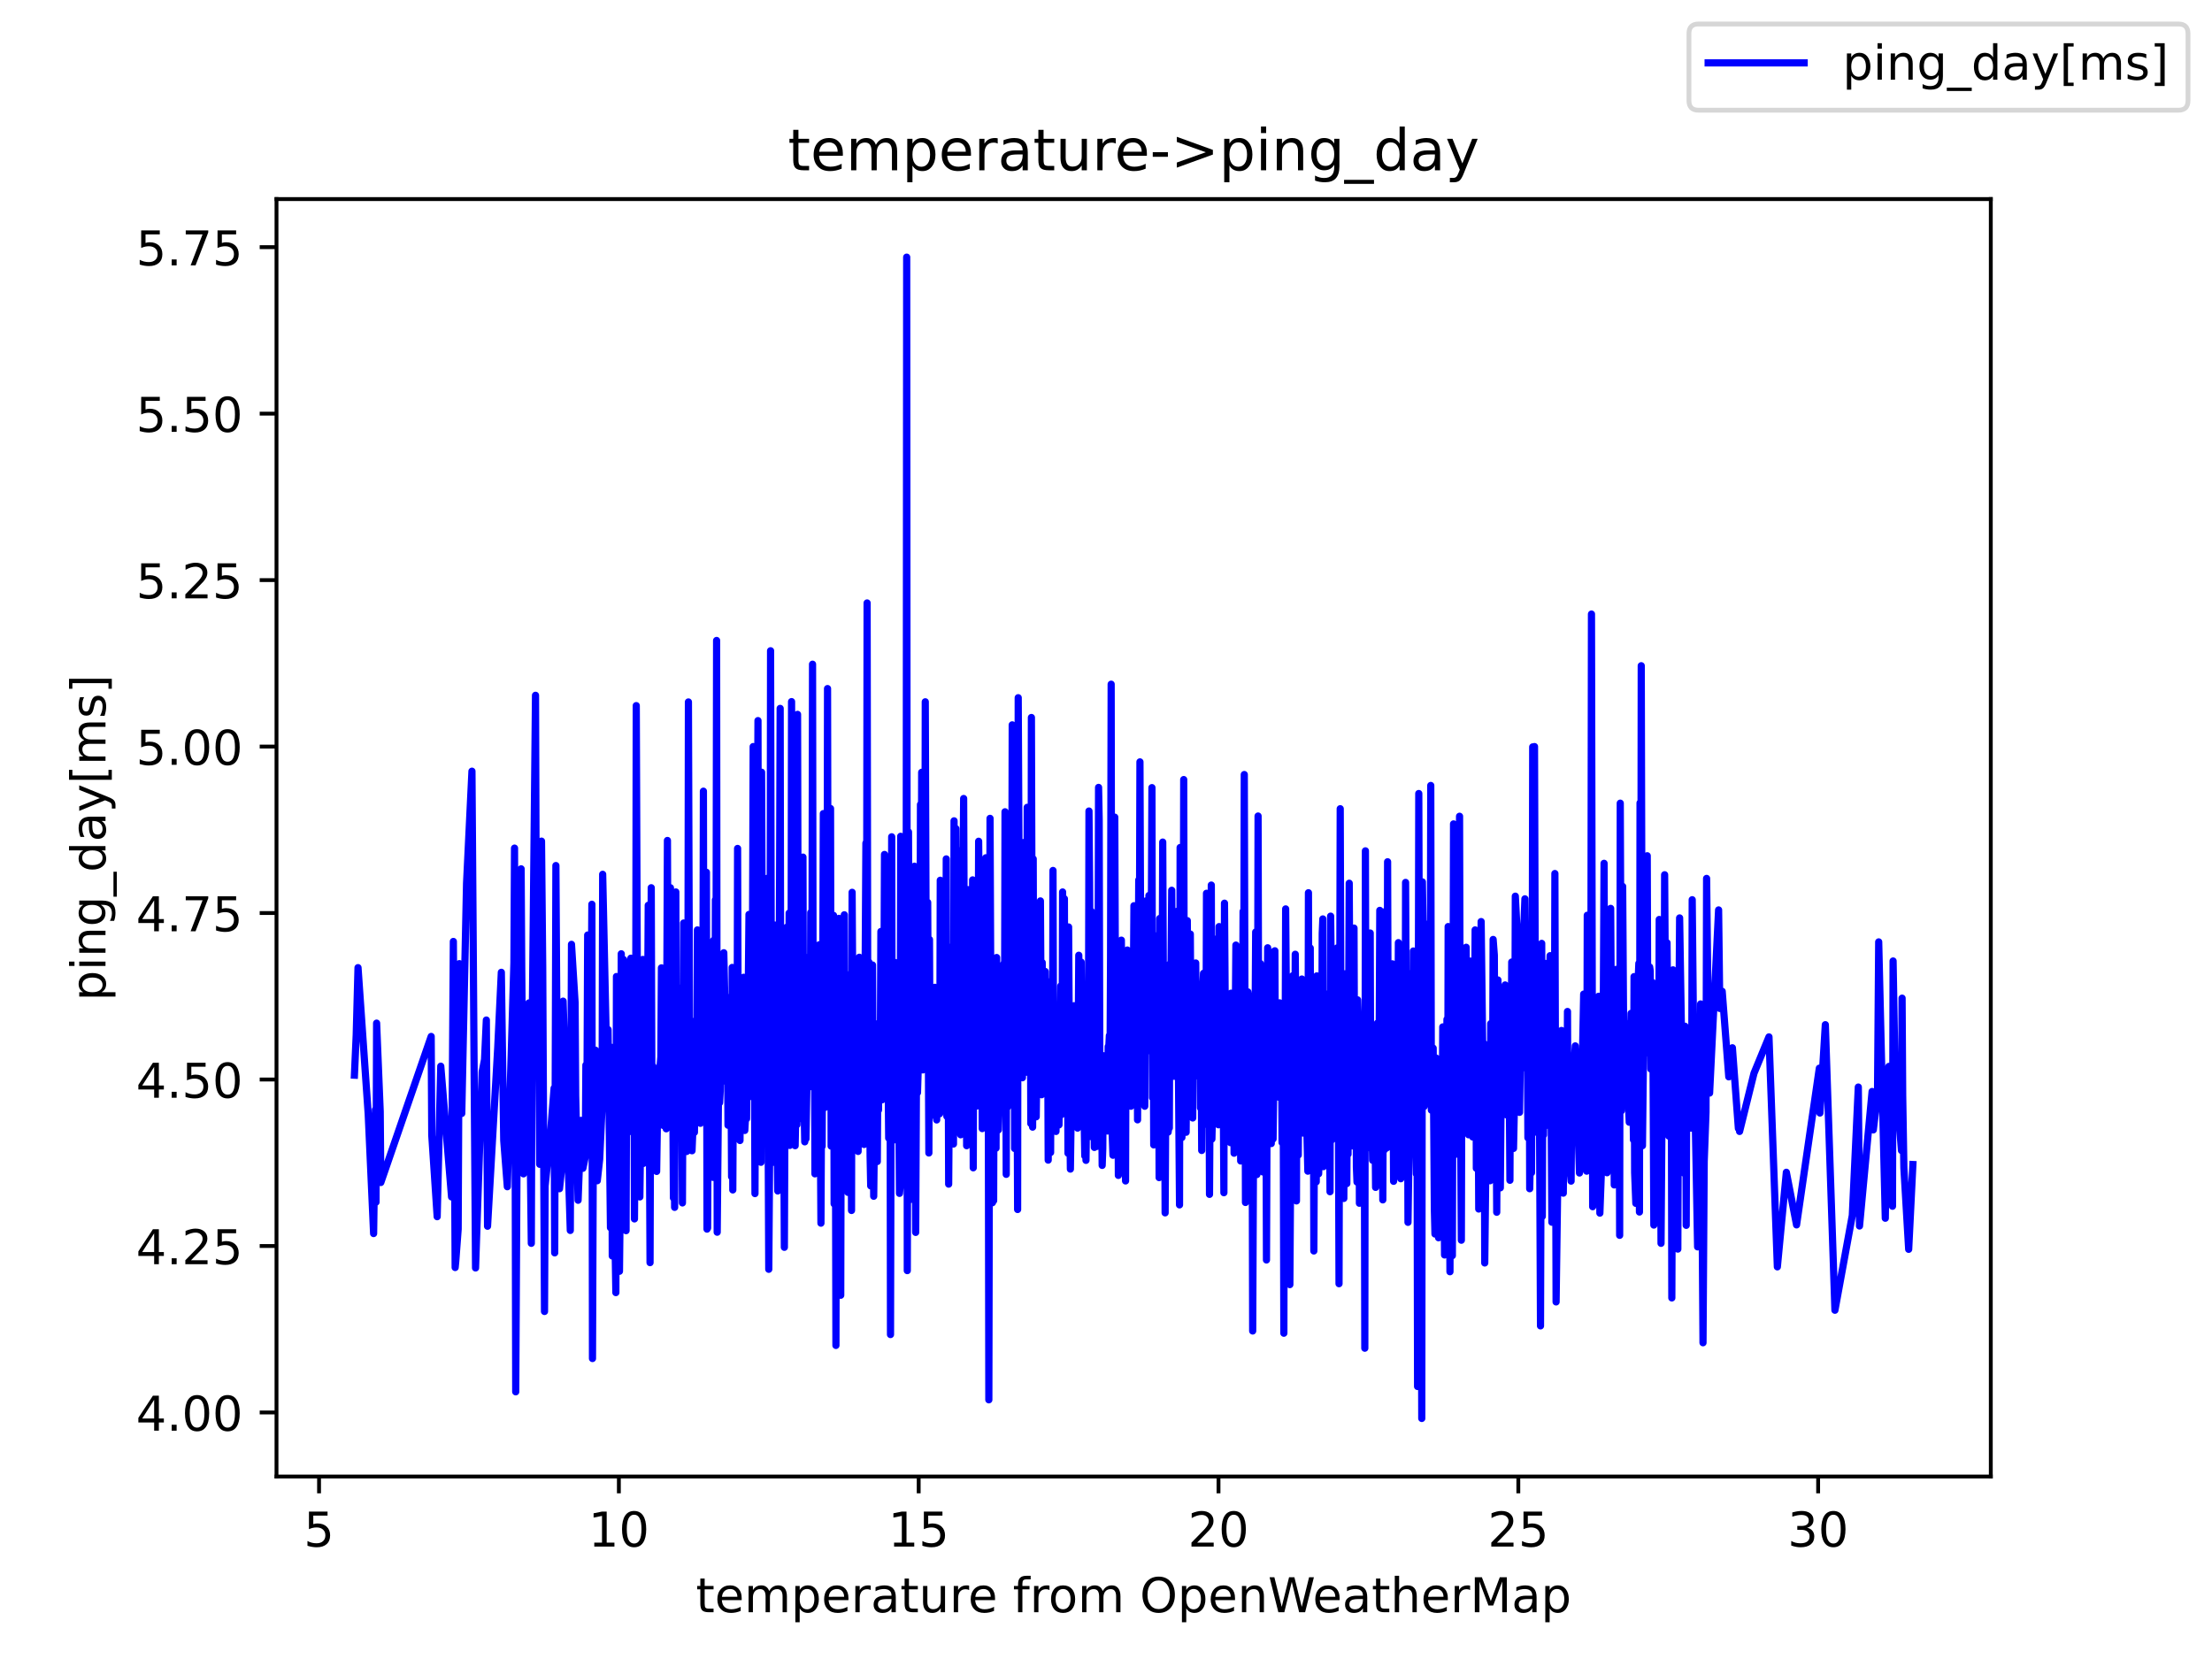 <?xml version="1.0" encoding="utf-8" standalone="no"?>
<!DOCTYPE svg PUBLIC "-//W3C//DTD SVG 1.1//EN"
  "http://www.w3.org/Graphics/SVG/1.1/DTD/svg11.dtd">
<!-- Created with matplotlib (https://matplotlib.org/) -->
<svg height="345.6pt" version="1.1" viewBox="0 0 460.8 345.6" width="460.8pt" xmlns="http://www.w3.org/2000/svg" xmlns:xlink="http://www.w3.org/1999/xlink">
 <defs>
  <style type="text/css">*{stroke-linecap:butt;stroke-linejoin:round;}</style>
 </defs>
 <g id="figure_1">
  <g id="patch_1">
   <path d="M 0 345.6 
L 460.8 345.6 
L 460.8 0 
L 0 0 
z
" style="fill:#ffffff;"/>
  </g>
  <g id="axes_1">
   <g id="patch_2">
    <path d="M 57.6 307.584 
L 414.72 307.584 
L 414.72 41.472 
L 57.6 41.472 
z
" style="fill:#ffffff;"/>
   </g>
   <g id="matplotlib.axis_1">
    <g id="xtick_1">
     <g id="line2d_1">
      <defs>
       <path d="M 0 0 
L 0 3.5 
" id="mc1842bb391" style="stroke:#000000;stroke-width:0.8;"/>
      </defs>
      <g>
       <use style="stroke:#000000;stroke-width:0.8;" x="66.463" xlink:href="#mc1842bb391" y="307.584"/>
      </g>
     </g>
     <g id="text_1">
      <!-- 5 -->
      <g transform="translate(63.281 322.182)scale(0.1 -0.1)">
       <defs>
        <path d="M 10.797 72.906 
L 49.516 72.906 
L 49.516 64.594 
L 19.828 64.594 
L 19.828 46.734 
Q 21.969 47.469 24.109 47.828 
Q 26.266 48.188 28.422 48.188 
Q 40.625 48.188 47.75 41.5 
Q 54.891 34.812 54.891 23.391 
Q 54.891 11.625 47.562 5.094 
Q 40.234 -1.422 26.906 -1.422 
Q 22.312 -1.422 17.547 -0.641 
Q 12.797 0.141 7.719 1.703 
L 7.719 11.625 
Q 12.109 9.234 16.797 8.062 
Q 21.484 6.891 26.703 6.891 
Q 35.156 6.891 40.078 11.328 
Q 45.016 15.766 45.016 23.391 
Q 45.016 31 40.078 35.438 
Q 35.156 39.891 26.703 39.891 
Q 22.75 39.891 18.812 39.016 
Q 14.891 38.141 10.797 36.281 
z
" id="DejaVuSans-53"/>
       </defs>
       <use xlink:href="#DejaVuSans-53"/>
      </g>
     </g>
    </g>
    <g id="xtick_2">
     <g id="line2d_2">
      <g>
       <use style="stroke:#000000;stroke-width:0.8;" x="128.92" xlink:href="#mc1842bb391" y="307.584"/>
      </g>
     </g>
     <g id="text_2">
      <!-- 10 -->
      <g transform="translate(122.558 322.182)scale(0.1 -0.1)">
       <defs>
        <path d="M 12.406 8.297 
L 28.516 8.297 
L 28.516 63.922 
L 10.984 60.406 
L 10.984 69.391 
L 28.422 72.906 
L 38.281 72.906 
L 38.281 8.297 
L 54.391 8.297 
L 54.391 0 
L 12.406 0 
z
" id="DejaVuSans-49"/>
        <path d="M 31.781 66.406 
Q 24.172 66.406 20.328 58.906 
Q 16.5 51.422 16.5 36.375 
Q 16.5 21.391 20.328 13.891 
Q 24.172 6.391 31.781 6.391 
Q 39.453 6.391 43.281 13.891 
Q 47.125 21.391 47.125 36.375 
Q 47.125 51.422 43.281 58.906 
Q 39.453 66.406 31.781 66.406 
z
M 31.781 74.219 
Q 44.047 74.219 50.516 64.516 
Q 56.984 54.828 56.984 36.375 
Q 56.984 17.969 50.516 8.266 
Q 44.047 -1.422 31.781 -1.422 
Q 19.531 -1.422 13.062 8.266 
Q 6.594 17.969 6.594 36.375 
Q 6.594 54.828 13.062 64.516 
Q 19.531 74.219 31.781 74.219 
z
" id="DejaVuSans-48"/>
       </defs>
       <use xlink:href="#DejaVuSans-49"/>
       <use x="63.623" xlink:href="#DejaVuSans-48"/>
      </g>
     </g>
    </g>
    <g id="xtick_3">
     <g id="line2d_3">
      <g>
       <use style="stroke:#000000;stroke-width:0.8;" x="191.378" xlink:href="#mc1842bb391" y="307.584"/>
      </g>
     </g>
     <g id="text_3">
      <!-- 15 -->
      <g transform="translate(185.015 322.182)scale(0.1 -0.1)">
       <use xlink:href="#DejaVuSans-49"/>
       <use x="63.623" xlink:href="#DejaVuSans-53"/>
      </g>
     </g>
    </g>
    <g id="xtick_4">
     <g id="line2d_4">
      <g>
       <use style="stroke:#000000;stroke-width:0.8;" x="253.835" xlink:href="#mc1842bb391" y="307.584"/>
      </g>
     </g>
     <g id="text_4">
      <!-- 20 -->
      <g transform="translate(247.473 322.182)scale(0.1 -0.1)">
       <defs>
        <path d="M 19.188 8.297 
L 53.609 8.297 
L 53.609 0 
L 7.328 0 
L 7.328 8.297 
Q 12.938 14.109 22.625 23.891 
Q 32.328 33.688 34.812 36.531 
Q 39.547 41.844 41.422 45.531 
Q 43.312 49.219 43.312 52.781 
Q 43.312 58.594 39.234 62.25 
Q 35.156 65.922 28.609 65.922 
Q 23.969 65.922 18.812 64.312 
Q 13.672 62.703 7.812 59.422 
L 7.812 69.391 
Q 13.766 71.781 18.938 73 
Q 24.125 74.219 28.422 74.219 
Q 39.75 74.219 46.484 68.547 
Q 53.219 62.891 53.219 53.422 
Q 53.219 48.922 51.531 44.891 
Q 49.859 40.875 45.406 35.406 
Q 44.188 33.984 37.641 27.219 
Q 31.109 20.453 19.188 8.297 
z
" id="DejaVuSans-50"/>
       </defs>
       <use xlink:href="#DejaVuSans-50"/>
       <use x="63.623" xlink:href="#DejaVuSans-48"/>
      </g>
     </g>
    </g>
    <g id="xtick_5">
     <g id="line2d_5">
      <g>
       <use style="stroke:#000000;stroke-width:0.8;" x="316.293" xlink:href="#mc1842bb391" y="307.584"/>
      </g>
     </g>
     <g id="text_5">
      <!-- 25 -->
      <g transform="translate(309.931 322.182)scale(0.1 -0.1)">
       <use xlink:href="#DejaVuSans-50"/>
       <use x="63.623" xlink:href="#DejaVuSans-53"/>
      </g>
     </g>
    </g>
    <g id="xtick_6">
     <g id="line2d_6">
      <g>
       <use style="stroke:#000000;stroke-width:0.8;" x="378.751" xlink:href="#mc1842bb391" y="307.584"/>
      </g>
     </g>
     <g id="text_6">
      <!-- 30 -->
      <g transform="translate(372.388 322.182)scale(0.1 -0.1)">
       <defs>
        <path d="M 40.578 39.312 
Q 47.656 37.797 51.625 33 
Q 55.609 28.219 55.609 21.188 
Q 55.609 10.406 48.188 4.484 
Q 40.766 -1.422 27.094 -1.422 
Q 22.516 -1.422 17.656 -0.516 
Q 12.797 0.391 7.625 2.203 
L 7.625 11.719 
Q 11.719 9.328 16.594 8.109 
Q 21.484 6.891 26.812 6.891 
Q 36.078 6.891 40.938 10.547 
Q 45.797 14.203 45.797 21.188 
Q 45.797 27.641 41.281 31.266 
Q 36.766 34.906 28.719 34.906 
L 20.219 34.906 
L 20.219 43.016 
L 29.109 43.016 
Q 36.375 43.016 40.234 45.922 
Q 44.094 48.828 44.094 54.297 
Q 44.094 59.906 40.109 62.906 
Q 36.141 65.922 28.719 65.922 
Q 24.656 65.922 20.016 65.031 
Q 15.375 64.156 9.812 62.312 
L 9.812 71.094 
Q 15.438 72.656 20.344 73.438 
Q 25.25 74.219 29.594 74.219 
Q 40.828 74.219 47.359 69.109 
Q 53.906 64.016 53.906 55.328 
Q 53.906 49.266 50.438 45.094 
Q 46.969 40.922 40.578 39.312 
z
" id="DejaVuSans-51"/>
       </defs>
       <use xlink:href="#DejaVuSans-51"/>
       <use x="63.623" xlink:href="#DejaVuSans-48"/>
      </g>
     </g>
    </g>
    <g id="text_7">
     <!-- temperature from OpenWeatherMap -->
     <g transform="translate(144.964 335.861)scale(0.1 -0.1)">
      <defs>
       <path d="M 18.312 70.219 
L 18.312 54.688 
L 36.812 54.688 
L 36.812 47.703 
L 18.312 47.703 
L 18.312 18.016 
Q 18.312 11.328 20.141 9.422 
Q 21.969 7.516 27.594 7.516 
L 36.812 7.516 
L 36.812 0 
L 27.594 0 
Q 17.188 0 13.234 3.875 
Q 9.281 7.766 9.281 18.016 
L 9.281 47.703 
L 2.688 47.703 
L 2.688 54.688 
L 9.281 54.688 
L 9.281 70.219 
z
" id="DejaVuSans-116"/>
       <path d="M 56.203 29.594 
L 56.203 25.203 
L 14.891 25.203 
Q 15.484 15.922 20.484 11.062 
Q 25.484 6.203 34.422 6.203 
Q 39.594 6.203 44.453 7.469 
Q 49.312 8.734 54.109 11.281 
L 54.109 2.781 
Q 49.266 0.734 44.188 -0.344 
Q 39.109 -1.422 33.891 -1.422 
Q 20.797 -1.422 13.156 6.188 
Q 5.516 13.812 5.516 26.812 
Q 5.516 40.234 12.766 48.109 
Q 20.016 56 32.328 56 
Q 43.359 56 49.781 48.891 
Q 56.203 41.797 56.203 29.594 
z
M 47.219 32.234 
Q 47.125 39.594 43.094 43.984 
Q 39.062 48.391 32.422 48.391 
Q 24.906 48.391 20.391 44.141 
Q 15.875 39.891 15.188 32.172 
z
" id="DejaVuSans-101"/>
       <path d="M 52 44.188 
Q 55.375 50.25 60.062 53.125 
Q 64.75 56 71.094 56 
Q 79.641 56 84.281 50.016 
Q 88.922 44.047 88.922 33.016 
L 88.922 0 
L 79.891 0 
L 79.891 32.719 
Q 79.891 40.578 77.094 44.375 
Q 74.312 48.188 68.609 48.188 
Q 61.625 48.188 57.562 43.547 
Q 53.516 38.922 53.516 30.906 
L 53.516 0 
L 44.484 0 
L 44.484 32.719 
Q 44.484 40.625 41.703 44.406 
Q 38.922 48.188 33.109 48.188 
Q 26.219 48.188 22.156 43.531 
Q 18.109 38.875 18.109 30.906 
L 18.109 0 
L 9.078 0 
L 9.078 54.688 
L 18.109 54.688 
L 18.109 46.188 
Q 21.188 51.219 25.484 53.609 
Q 29.781 56 35.688 56 
Q 41.656 56 45.828 52.969 
Q 50 49.953 52 44.188 
z
" id="DejaVuSans-109"/>
       <path d="M 18.109 8.203 
L 18.109 -20.797 
L 9.078 -20.797 
L 9.078 54.688 
L 18.109 54.688 
L 18.109 46.391 
Q 20.953 51.266 25.266 53.625 
Q 29.594 56 35.594 56 
Q 45.562 56 51.781 48.094 
Q 58.016 40.188 58.016 27.297 
Q 58.016 14.406 51.781 6.484 
Q 45.562 -1.422 35.594 -1.422 
Q 29.594 -1.422 25.266 0.953 
Q 20.953 3.328 18.109 8.203 
z
M 48.688 27.297 
Q 48.688 37.203 44.609 42.844 
Q 40.531 48.484 33.406 48.484 
Q 26.266 48.484 22.188 42.844 
Q 18.109 37.203 18.109 27.297 
Q 18.109 17.391 22.188 11.75 
Q 26.266 6.109 33.406 6.109 
Q 40.531 6.109 44.609 11.75 
Q 48.688 17.391 48.688 27.297 
z
" id="DejaVuSans-112"/>
       <path d="M 41.109 46.297 
Q 39.594 47.172 37.812 47.578 
Q 36.031 48 33.891 48 
Q 26.266 48 22.188 43.047 
Q 18.109 38.094 18.109 28.812 
L 18.109 0 
L 9.078 0 
L 9.078 54.688 
L 18.109 54.688 
L 18.109 46.188 
Q 20.953 51.172 25.484 53.578 
Q 30.031 56 36.531 56 
Q 37.453 56 38.578 55.875 
Q 39.703 55.766 41.062 55.516 
z
" id="DejaVuSans-114"/>
       <path d="M 34.281 27.484 
Q 23.391 27.484 19.188 25 
Q 14.984 22.516 14.984 16.5 
Q 14.984 11.719 18.141 8.906 
Q 21.297 6.109 26.703 6.109 
Q 34.188 6.109 38.703 11.406 
Q 43.219 16.703 43.219 25.484 
L 43.219 27.484 
z
M 52.203 31.203 
L 52.203 0 
L 43.219 0 
L 43.219 8.297 
Q 40.141 3.328 35.547 0.953 
Q 30.953 -1.422 24.312 -1.422 
Q 15.922 -1.422 10.953 3.297 
Q 6 8.016 6 15.922 
Q 6 25.141 12.172 29.828 
Q 18.359 34.516 30.609 34.516 
L 43.219 34.516 
L 43.219 35.406 
Q 43.219 41.609 39.141 45 
Q 35.062 48.391 27.688 48.391 
Q 23 48.391 18.547 47.266 
Q 14.109 46.141 10.016 43.891 
L 10.016 52.203 
Q 14.938 54.109 19.578 55.047 
Q 24.219 56 28.609 56 
Q 40.484 56 46.344 49.844 
Q 52.203 43.703 52.203 31.203 
z
" id="DejaVuSans-97"/>
       <path d="M 8.5 21.578 
L 8.5 54.688 
L 17.484 54.688 
L 17.484 21.922 
Q 17.484 14.156 20.5 10.266 
Q 23.531 6.391 29.594 6.391 
Q 36.859 6.391 41.078 11.031 
Q 45.312 15.672 45.312 23.688 
L 45.312 54.688 
L 54.297 54.688 
L 54.297 0 
L 45.312 0 
L 45.312 8.406 
Q 42.047 3.422 37.719 1 
Q 33.406 -1.422 27.688 -1.422 
Q 18.266 -1.422 13.375 4.438 
Q 8.5 10.297 8.5 21.578 
z
M 31.109 56 
z
" id="DejaVuSans-117"/>
       <path id="DejaVuSans-32"/>
       <path d="M 37.109 75.984 
L 37.109 68.5 
L 28.516 68.5 
Q 23.688 68.5 21.797 66.547 
Q 19.922 64.594 19.922 59.516 
L 19.922 54.688 
L 34.719 54.688 
L 34.719 47.703 
L 19.922 47.703 
L 19.922 0 
L 10.891 0 
L 10.891 47.703 
L 2.297 47.703 
L 2.297 54.688 
L 10.891 54.688 
L 10.891 58.5 
Q 10.891 67.625 15.141 71.797 
Q 19.391 75.984 28.609 75.984 
z
" id="DejaVuSans-102"/>
       <path d="M 30.609 48.391 
Q 23.391 48.391 19.188 42.75 
Q 14.984 37.109 14.984 27.297 
Q 14.984 17.484 19.156 11.844 
Q 23.344 6.203 30.609 6.203 
Q 37.797 6.203 41.984 11.859 
Q 46.188 17.531 46.188 27.297 
Q 46.188 37.016 41.984 42.703 
Q 37.797 48.391 30.609 48.391 
z
M 30.609 56 
Q 42.328 56 49.016 48.375 
Q 55.719 40.766 55.719 27.297 
Q 55.719 13.875 49.016 6.219 
Q 42.328 -1.422 30.609 -1.422 
Q 18.844 -1.422 12.172 6.219 
Q 5.516 13.875 5.516 27.297 
Q 5.516 40.766 12.172 48.375 
Q 18.844 56 30.609 56 
z
" id="DejaVuSans-111"/>
       <path d="M 39.406 66.219 
Q 28.656 66.219 22.328 58.203 
Q 16.016 50.203 16.016 36.375 
Q 16.016 22.609 22.328 14.594 
Q 28.656 6.594 39.406 6.594 
Q 50.141 6.594 56.422 14.594 
Q 62.703 22.609 62.703 36.375 
Q 62.703 50.203 56.422 58.203 
Q 50.141 66.219 39.406 66.219 
z
M 39.406 74.219 
Q 54.734 74.219 63.906 63.938 
Q 73.094 53.656 73.094 36.375 
Q 73.094 19.141 63.906 8.859 
Q 54.734 -1.422 39.406 -1.422 
Q 24.031 -1.422 14.812 8.828 
Q 5.609 19.094 5.609 36.375 
Q 5.609 53.656 14.812 63.938 
Q 24.031 74.219 39.406 74.219 
z
" id="DejaVuSans-79"/>
       <path d="M 54.891 33.016 
L 54.891 0 
L 45.906 0 
L 45.906 32.719 
Q 45.906 40.484 42.875 44.328 
Q 39.844 48.188 33.797 48.188 
Q 26.516 48.188 22.312 43.547 
Q 18.109 38.922 18.109 30.906 
L 18.109 0 
L 9.078 0 
L 9.078 54.688 
L 18.109 54.688 
L 18.109 46.188 
Q 21.344 51.125 25.703 53.562 
Q 30.078 56 35.797 56 
Q 45.219 56 50.047 50.172 
Q 54.891 44.344 54.891 33.016 
z
" id="DejaVuSans-110"/>
       <path d="M 3.328 72.906 
L 13.281 72.906 
L 28.609 11.281 
L 43.891 72.906 
L 54.984 72.906 
L 70.312 11.281 
L 85.594 72.906 
L 95.609 72.906 
L 77.297 0 
L 64.891 0 
L 49.516 63.281 
L 33.984 0 
L 21.578 0 
z
" id="DejaVuSans-87"/>
       <path d="M 54.891 33.016 
L 54.891 0 
L 45.906 0 
L 45.906 32.719 
Q 45.906 40.484 42.875 44.328 
Q 39.844 48.188 33.797 48.188 
Q 26.516 48.188 22.312 43.547 
Q 18.109 38.922 18.109 30.906 
L 18.109 0 
L 9.078 0 
L 9.078 75.984 
L 18.109 75.984 
L 18.109 46.188 
Q 21.344 51.125 25.703 53.562 
Q 30.078 56 35.797 56 
Q 45.219 56 50.047 50.172 
Q 54.891 44.344 54.891 33.016 
z
" id="DejaVuSans-104"/>
       <path d="M 9.812 72.906 
L 24.516 72.906 
L 43.109 23.297 
L 61.812 72.906 
L 76.516 72.906 
L 76.516 0 
L 66.891 0 
L 66.891 64.016 
L 48.094 14.016 
L 38.188 14.016 
L 19.391 64.016 
L 19.391 0 
L 9.812 0 
z
" id="DejaVuSans-77"/>
      </defs>
      <use xlink:href="#DejaVuSans-116"/>
      <use x="39.209" xlink:href="#DejaVuSans-101"/>
      <use x="100.732" xlink:href="#DejaVuSans-109"/>
      <use x="198.145" xlink:href="#DejaVuSans-112"/>
      <use x="261.621" xlink:href="#DejaVuSans-101"/>
      <use x="323.145" xlink:href="#DejaVuSans-114"/>
      <use x="364.258" xlink:href="#DejaVuSans-97"/>
      <use x="425.537" xlink:href="#DejaVuSans-116"/>
      <use x="464.746" xlink:href="#DejaVuSans-117"/>
      <use x="528.125" xlink:href="#DejaVuSans-114"/>
      <use x="566.988" xlink:href="#DejaVuSans-101"/>
      <use x="628.512" xlink:href="#DejaVuSans-32"/>
      <use x="660.299" xlink:href="#DejaVuSans-102"/>
      <use x="695.504" xlink:href="#DejaVuSans-114"/>
      <use x="734.367" xlink:href="#DejaVuSans-111"/>
      <use x="795.549" xlink:href="#DejaVuSans-109"/>
      <use x="892.961" xlink:href="#DejaVuSans-32"/>
      <use x="924.748" xlink:href="#DejaVuSans-79"/>
      <use x="1003.459" xlink:href="#DejaVuSans-112"/>
      <use x="1066.936" xlink:href="#DejaVuSans-101"/>
      <use x="1128.459" xlink:href="#DejaVuSans-110"/>
      <use x="1191.838" xlink:href="#DejaVuSans-87"/>
      <use x="1284.84" xlink:href="#DejaVuSans-101"/>
      <use x="1346.363" xlink:href="#DejaVuSans-97"/>
      <use x="1407.643" xlink:href="#DejaVuSans-116"/>
      <use x="1446.852" xlink:href="#DejaVuSans-104"/>
      <use x="1510.23" xlink:href="#DejaVuSans-101"/>
      <use x="1571.754" xlink:href="#DejaVuSans-114"/>
      <use x="1612.867" xlink:href="#DejaVuSans-77"/>
      <use x="1699.146" xlink:href="#DejaVuSans-97"/>
      <use x="1760.426" xlink:href="#DejaVuSans-112"/>
     </g>
    </g>
   </g>
   <g id="matplotlib.axis_2">
    <g id="ytick_1">
     <g id="line2d_7">
      <defs>
       <path d="M 0 0 
L -3.5 0 
" id="mb0ec15b415" style="stroke:#000000;stroke-width:0.8;"/>
      </defs>
      <g>
       <use style="stroke:#000000;stroke-width:0.8;" x="57.6" xlink:href="#mb0ec15b415" y="294.24"/>
      </g>
     </g>
     <g id="text_8">
      <!-- 4.00 -->
      <g transform="translate(28.334 298.039)scale(0.1 -0.1)">
       <defs>
        <path d="M 37.797 64.312 
L 12.891 25.391 
L 37.797 25.391 
z
M 35.203 72.906 
L 47.609 72.906 
L 47.609 25.391 
L 58.016 25.391 
L 58.016 17.188 
L 47.609 17.188 
L 47.609 0 
L 37.797 0 
L 37.797 17.188 
L 4.891 17.188 
L 4.891 26.703 
z
" id="DejaVuSans-52"/>
        <path d="M 10.688 12.406 
L 21 12.406 
L 21 0 
L 10.688 0 
z
" id="DejaVuSans-46"/>
       </defs>
       <use xlink:href="#DejaVuSans-52"/>
       <use x="63.623" xlink:href="#DejaVuSans-46"/>
       <use x="95.41" xlink:href="#DejaVuSans-48"/>
       <use x="159.033" xlink:href="#DejaVuSans-48"/>
      </g>
     </g>
    </g>
    <g id="ytick_2">
     <g id="line2d_8">
      <g>
       <use style="stroke:#000000;stroke-width:0.8;" x="57.6" xlink:href="#mb0ec15b415" y="259.561"/>
      </g>
     </g>
     <g id="text_9">
      <!-- 4.25 -->
      <g transform="translate(28.334 263.36)scale(0.1 -0.1)">
       <use xlink:href="#DejaVuSans-52"/>
       <use x="63.623" xlink:href="#DejaVuSans-46"/>
       <use x="95.41" xlink:href="#DejaVuSans-50"/>
       <use x="159.033" xlink:href="#DejaVuSans-53"/>
      </g>
     </g>
    </g>
    <g id="ytick_3">
     <g id="line2d_9">
      <g>
       <use style="stroke:#000000;stroke-width:0.8;" x="57.6" xlink:href="#mb0ec15b415" y="224.882"/>
      </g>
     </g>
     <g id="text_10">
      <!-- 4.50 -->
      <g transform="translate(28.334 228.681)scale(0.1 -0.1)">
       <use xlink:href="#DejaVuSans-52"/>
       <use x="63.623" xlink:href="#DejaVuSans-46"/>
       <use x="95.41" xlink:href="#DejaVuSans-53"/>
       <use x="159.033" xlink:href="#DejaVuSans-48"/>
      </g>
     </g>
    </g>
    <g id="ytick_4">
     <g id="line2d_10">
      <g>
       <use style="stroke:#000000;stroke-width:0.8;" x="57.6" xlink:href="#mb0ec15b415" y="190.203"/>
      </g>
     </g>
     <g id="text_11">
      <!-- 4.75 -->
      <g transform="translate(28.334 194.002)scale(0.1 -0.1)">
       <defs>
        <path d="M 8.203 72.906 
L 55.078 72.906 
L 55.078 68.703 
L 28.609 0 
L 18.312 0 
L 43.219 64.594 
L 8.203 64.594 
z
" id="DejaVuSans-55"/>
       </defs>
       <use xlink:href="#DejaVuSans-52"/>
       <use x="63.623" xlink:href="#DejaVuSans-46"/>
       <use x="95.41" xlink:href="#DejaVuSans-55"/>
       <use x="159.033" xlink:href="#DejaVuSans-53"/>
      </g>
     </g>
    </g>
    <g id="ytick_5">
     <g id="line2d_11">
      <g>
       <use style="stroke:#000000;stroke-width:0.8;" x="57.6" xlink:href="#mb0ec15b415" y="155.524"/>
      </g>
     </g>
     <g id="text_12">
      <!-- 5.00 -->
      <g transform="translate(28.334 159.323)scale(0.1 -0.1)">
       <use xlink:href="#DejaVuSans-53"/>
       <use x="63.623" xlink:href="#DejaVuSans-46"/>
       <use x="95.41" xlink:href="#DejaVuSans-48"/>
       <use x="159.033" xlink:href="#DejaVuSans-48"/>
      </g>
     </g>
    </g>
    <g id="ytick_6">
     <g id="line2d_12">
      <g>
       <use style="stroke:#000000;stroke-width:0.8;" x="57.6" xlink:href="#mb0ec15b415" y="120.845"/>
      </g>
     </g>
     <g id="text_13">
      <!-- 5.25 -->
      <g transform="translate(28.334 124.644)scale(0.1 -0.1)">
       <use xlink:href="#DejaVuSans-53"/>
       <use x="63.623" xlink:href="#DejaVuSans-46"/>
       <use x="95.41" xlink:href="#DejaVuSans-50"/>
       <use x="159.033" xlink:href="#DejaVuSans-53"/>
      </g>
     </g>
    </g>
    <g id="ytick_7">
     <g id="line2d_13">
      <g>
       <use style="stroke:#000000;stroke-width:0.8;" x="57.6" xlink:href="#mb0ec15b415" y="86.166"/>
      </g>
     </g>
     <g id="text_14">
      <!-- 5.50 -->
      <g transform="translate(28.334 89.965)scale(0.1 -0.1)">
       <use xlink:href="#DejaVuSans-53"/>
       <use x="63.623" xlink:href="#DejaVuSans-46"/>
       <use x="95.41" xlink:href="#DejaVuSans-53"/>
       <use x="159.033" xlink:href="#DejaVuSans-48"/>
      </g>
     </g>
    </g>
    <g id="ytick_8">
     <g id="line2d_14">
      <g>
       <use style="stroke:#000000;stroke-width:0.8;" x="57.6" xlink:href="#mb0ec15b415" y="51.487"/>
      </g>
     </g>
     <g id="text_15">
      <!-- 5.75 -->
      <g transform="translate(28.334 55.286)scale(0.1 -0.1)">
       <use xlink:href="#DejaVuSans-53"/>
       <use x="63.623" xlink:href="#DejaVuSans-46"/>
       <use x="95.41" xlink:href="#DejaVuSans-55"/>
       <use x="159.033" xlink:href="#DejaVuSans-53"/>
      </g>
     </g>
    </g>
    <g id="text_16">
     <!-- ping_day[ms] -->
     <g transform="translate(21.977 208.508)rotate(-90)scale(0.1 -0.1)">
      <defs>
       <path d="M 9.422 54.688 
L 18.406 54.688 
L 18.406 0 
L 9.422 0 
z
M 9.422 75.984 
L 18.406 75.984 
L 18.406 64.594 
L 9.422 64.594 
z
" id="DejaVuSans-105"/>
       <path d="M 45.406 27.984 
Q 45.406 37.75 41.375 43.109 
Q 37.359 48.484 30.078 48.484 
Q 22.859 48.484 18.828 43.109 
Q 14.797 37.75 14.797 27.984 
Q 14.797 18.266 18.828 12.891 
Q 22.859 7.516 30.078 7.516 
Q 37.359 7.516 41.375 12.891 
Q 45.406 18.266 45.406 27.984 
z
M 54.391 6.781 
Q 54.391 -7.172 48.188 -13.984 
Q 42 -20.797 29.203 -20.797 
Q 24.469 -20.797 20.266 -20.094 
Q 16.062 -19.391 12.109 -17.922 
L 12.109 -9.188 
Q 16.062 -11.328 19.922 -12.344 
Q 23.781 -13.375 27.781 -13.375 
Q 36.625 -13.375 41.016 -8.766 
Q 45.406 -4.156 45.406 5.172 
L 45.406 9.625 
Q 42.625 4.781 38.281 2.391 
Q 33.938 0 27.875 0 
Q 17.828 0 11.672 7.656 
Q 5.516 15.328 5.516 27.984 
Q 5.516 40.672 11.672 48.328 
Q 17.828 56 27.875 56 
Q 33.938 56 38.281 53.609 
Q 42.625 51.219 45.406 46.391 
L 45.406 54.688 
L 54.391 54.688 
z
" id="DejaVuSans-103"/>
       <path d="M 50.984 -16.609 
L 50.984 -23.578 
L -0.984 -23.578 
L -0.984 -16.609 
z
" id="DejaVuSans-95"/>
       <path d="M 45.406 46.391 
L 45.406 75.984 
L 54.391 75.984 
L 54.391 0 
L 45.406 0 
L 45.406 8.203 
Q 42.578 3.328 38.25 0.953 
Q 33.938 -1.422 27.875 -1.422 
Q 17.969 -1.422 11.734 6.484 
Q 5.516 14.406 5.516 27.297 
Q 5.516 40.188 11.734 48.094 
Q 17.969 56 27.875 56 
Q 33.938 56 38.25 53.625 
Q 42.578 51.266 45.406 46.391 
z
M 14.797 27.297 
Q 14.797 17.391 18.875 11.75 
Q 22.953 6.109 30.078 6.109 
Q 37.203 6.109 41.297 11.75 
Q 45.406 17.391 45.406 27.297 
Q 45.406 37.203 41.297 42.844 
Q 37.203 48.484 30.078 48.484 
Q 22.953 48.484 18.875 42.844 
Q 14.797 37.203 14.797 27.297 
z
" id="DejaVuSans-100"/>
       <path d="M 32.172 -5.078 
Q 28.375 -14.844 24.75 -17.812 
Q 21.141 -20.797 15.094 -20.797 
L 7.906 -20.797 
L 7.906 -13.281 
L 13.188 -13.281 
Q 16.891 -13.281 18.938 -11.516 
Q 21 -9.766 23.484 -3.219 
L 25.094 0.875 
L 2.984 54.688 
L 12.5 54.688 
L 29.594 11.922 
L 46.688 54.688 
L 56.203 54.688 
z
" id="DejaVuSans-121"/>
       <path d="M 8.594 75.984 
L 29.297 75.984 
L 29.297 69 
L 17.578 69 
L 17.578 -6.203 
L 29.297 -6.203 
L 29.297 -13.188 
L 8.594 -13.188 
z
" id="DejaVuSans-91"/>
       <path d="M 44.281 53.078 
L 44.281 44.578 
Q 40.484 46.531 36.375 47.5 
Q 32.281 48.484 27.875 48.484 
Q 21.188 48.484 17.844 46.438 
Q 14.5 44.391 14.5 40.281 
Q 14.5 37.156 16.891 35.375 
Q 19.281 33.594 26.516 31.984 
L 29.594 31.297 
Q 39.156 29.25 43.188 25.516 
Q 47.219 21.781 47.219 15.094 
Q 47.219 7.469 41.188 3.016 
Q 35.156 -1.422 24.609 -1.422 
Q 20.219 -1.422 15.453 -0.562 
Q 10.688 0.297 5.422 2 
L 5.422 11.281 
Q 10.406 8.688 15.234 7.391 
Q 20.062 6.109 24.812 6.109 
Q 31.156 6.109 34.562 8.281 
Q 37.984 10.453 37.984 14.406 
Q 37.984 18.062 35.516 20.016 
Q 33.062 21.969 24.703 23.781 
L 21.578 24.516 
Q 13.234 26.266 9.516 29.906 
Q 5.812 33.547 5.812 39.891 
Q 5.812 47.609 11.281 51.797 
Q 16.75 56 26.812 56 
Q 31.781 56 36.172 55.266 
Q 40.578 54.547 44.281 53.078 
z
" id="DejaVuSans-115"/>
       <path d="M 30.422 75.984 
L 30.422 -13.188 
L 9.719 -13.188 
L 9.719 -6.203 
L 21.391 -6.203 
L 21.391 69 
L 9.719 69 
L 9.719 75.984 
z
" id="DejaVuSans-93"/>
      </defs>
      <use xlink:href="#DejaVuSans-112"/>
      <use x="63.477" xlink:href="#DejaVuSans-105"/>
      <use x="91.26" xlink:href="#DejaVuSans-110"/>
      <use x="154.639" xlink:href="#DejaVuSans-103"/>
      <use x="218.115" xlink:href="#DejaVuSans-95"/>
      <use x="268.115" xlink:href="#DejaVuSans-100"/>
      <use x="331.592" xlink:href="#DejaVuSans-97"/>
      <use x="392.871" xlink:href="#DejaVuSans-121"/>
      <use x="452.051" xlink:href="#DejaVuSans-91"/>
      <use x="491.064" xlink:href="#DejaVuSans-109"/>
      <use x="588.477" xlink:href="#DejaVuSans-115"/>
      <use x="640.576" xlink:href="#DejaVuSans-93"/>
     </g>
    </g>
   </g>
   <g id="line2d_15">
    <path clip-path="url(#p00b166c75b)" d="M 73.833 223.98 
L 74.207 215.588 
L 74.582 201.578 
L 76.706 232.095 
L 77.83 256.971 
L 78.205 231.17 
L 78.33 250.429 
L 78.455 213.137 
L 79.204 231.54 
L 79.329 246.336 
L 89.822 215.911 
L 89.947 236.488 
L 91.071 253.457 
L 91.821 222.107 
L 94.069 249.342 
L 94.444 196.121 
L 94.818 264.046 
L 94.943 262.751 
L 95.443 256.047 
L 95.693 200.745 
L 96.193 231.956 
L 97.192 184.007 
L 98.316 160.656 
L 99.066 264.138 
L 100.44 223.31 
L 100.939 220.72 
L 101.314 212.49 
L 101.564 255.445 
L 103.687 218.27 
L 104.437 202.549 
L 104.937 237.574 
L 105.686 247.215 
L 107.06 200.514 
L 107.185 176.678 
L 107.435 289.939 
L 107.81 222.57 
L 108.184 229.667 
L 108.559 180.992 
L 108.684 201.716 
L 109.059 244.533 
L 109.309 233.945 
L 109.558 229.182 
L 110.058 231.586 
L 110.183 208.929 
L 110.308 227.878 
L 110.683 259.006 
L 110.808 219.703 
L 111.557 144.843 
L 111.807 222.061 
L 111.932 213.507 
L 112.057 219.379 
L 112.182 210.871 
L 112.432 242.545 
L 112.806 175.222 
L 113.056 201.485 
L 113.431 273.201 
L 113.556 247.076 
L 114.68 236.048 
L 115.429 226.685 
L 115.554 260.994 
L 115.804 180.308 
L 116.054 220.35 
L 116.554 247.631 
L 116.928 244.071 
L 117.178 236.765 
L 117.303 208.56 
L 118.802 256.324 
L 119.052 196.722 
L 119.802 208.86 
L 119.926 228.211 
L 120.426 250.036 
L 121.051 233.39 
L 121.425 243.377 
L 121.925 240.927 
L 122.05 221.876 
L 122.175 227.448 
L 122.3 222.107 
L 122.425 194.78 
L 122.675 219.98 
L 122.924 225.945 
L 123.049 224.882 
L 123.299 188.376 
L 123.424 283.004 
L 123.674 219.98 
L 124.049 218.778 
L 124.423 245.967 
L 124.923 241.481 
L 125.423 230.5 
L 125.548 182.134 
L 126.422 222.2 
L 126.672 214.478 
L 127.172 255.746 
L 127.421 218.177 
L 127.546 261.641 
L 127.921 246.521 
L 128.296 269.271 
L 128.421 203.427 
L 128.67 260.809 
L 128.795 243.054 
L 129.045 264.832 
L 129.295 241.158 
L 129.42 198.688 
L 129.67 250.572 
L 129.92 199.913 
L 130.419 256.37 
L 130.544 222.801 
L 131.294 213.553 
L 131.419 199.612 
L 131.668 235.794 
L 131.793 213.785 
L 131.918 234.962 
L 132.043 208.791 
L 132.168 253.92 
L 132.418 221.83 
L 132.543 146.993 
L 132.918 243.678 
L 133.167 206.849 
L 133.292 249.342 
L 133.917 199.867 
L 134.042 242.36 
L 134.292 212.12 
L 134.417 233.76 
L 134.542 226.361 
L 134.791 229.459 
L 135.041 188.585 
L 135.416 263.029 
L 135.666 184.932 
L 135.791 225.344 
L 136.04 222.154 
L 136.415 239.401 
L 136.79 244.025 
L 137.04 227.841 
L 137.664 220.165 
L 137.789 201.624 
L 137.914 212.814 
L 138.039 214.016 
L 138.164 234.453 
L 138.414 205.138 
L 138.789 235.147 
L 139.038 175.083 
L 139.163 209.484 
L 139.538 233.852 
L 139.663 184.932 
L 139.788 208.791 
L 140.038 210.317 
L 140.288 249.55 
L 140.413 218.362 
L 140.537 251.515 
L 140.787 185.81 
L 140.912 236.071 
L 141.037 205.6 
L 141.287 213.276 
L 141.537 208.375 
L 141.787 229.274 
L 142.036 227.573 
L 142.161 250.59 
L 142.411 192.284 
L 142.536 219.888 
L 142.911 225.159 
L 143.036 239.878 
L 143.161 218.05 
L 143.286 222.372 
L 143.41 146.23 
L 143.66 221.229 
L 143.785 216.605 
L 144.035 239.678 
L 144.16 239.724 
L 144.285 236.626 
L 144.535 212.783 
L 144.66 235.887 
L 144.909 218.501 
L 145.159 227.332 
L 145.284 193.717 
L 145.659 233.575 
L 145.784 230.43 
L 145.909 234.009 
L 146.408 215.088 
L 146.533 164.818 
L 146.658 230.939 
L 146.783 216.867 
L 146.908 227.04 
L 147.158 181.707 
L 147.283 256.047 
L 147.408 255.815 
L 147.533 226.616 
L 147.658 242.36 
L 147.783 206.71 
L 148.157 225.252 
L 148.282 223.032 
L 148.407 225.238 
L 148.532 245.273 
L 148.657 195.89 
L 148.907 238.975 
L 149.032 187.456 
L 149.157 207.098 
L 149.281 133.422 
L 149.406 256.694 
L 149.781 216.42 
L 149.906 229.709 
L 150.031 227.332 
L 150.281 210.317 
L 150.406 211.334 
L 150.78 198.474 
L 151.03 209.97 
L 151.155 207.542 
L 151.28 225.344 
L 151.53 213.415 
L 151.655 234.407 
L 151.905 209.068 
L 152.03 228.905 
L 152.279 222.685 
L 152.404 245.134 
L 152.529 201.531 
L 152.654 247.885 
L 152.779 224.049 
L 152.904 231.509 
L 153.029 208.236 
L 153.279 216.611 
L 153.404 209.554 
L 153.529 231.833 
L 153.654 176.747 
L 153.778 219.829 
L 154.153 237.588 
L 154.403 206.695 
L 154.653 207.45 
L 154.778 235.285 
L 154.903 203.589 
L 155.153 235.494 
L 155.277 233.264 
L 155.402 204.074 
L 155.527 233.066 
L 155.652 212.855 
L 155.777 216.992 
L 156.027 190.493 
L 156.152 192.145 
L 156.277 196.445 
L 156.527 228.436 
L 156.776 191.951 
L 156.901 155.524 
L 157.276 248.648 
L 157.401 217.391 
L 157.526 233.829 
L 157.901 150.114 
L 158.026 225.067 
L 158.15 220.72 
L 158.525 242.129 
L 158.65 160.865 
L 158.9 222.524 
L 159.025 236.904 
L 159.275 197.185 
L 159.4 211.889 
L 159.525 190.841 
L 159.649 223.321 
L 159.774 182.99 
L 160.149 264.416 
L 160.399 231.17 
L 160.524 135.564 
L 160.649 193.948 
L 160.899 225.381 
L 161.148 242.129 
L 161.398 192.7 
L 161.523 218.362 
L 161.648 218.263 
L 162.023 248.103 
L 162.273 221.784 
L 162.523 147.571 
L 162.647 223.379 
L 162.772 205.438 
L 163.022 221.229 
L 163.272 234.499 
L 163.397 259.838 
L 163.647 200.518 
L 163.772 215.911 
L 163.897 193.158 
L 164.146 222.593 
L 164.271 220.189 
L 164.396 190.203 
L 164.521 238.615 
L 164.771 219.657 
L 164.896 146.161 
L 165.146 218.848 
L 165.271 183.545 
L 165.52 201.393 
L 165.645 238.667 
L 165.77 232.248 
L 165.895 209.243 
L 166.02 234.291 
L 166.145 148.819 
L 166.27 203.427 
L 166.395 191.313 
L 166.645 226.408 
L 166.895 192.284 
L 167.019 196.642 
L 167.144 233.112 
L 167.269 178.551 
L 167.394 224.512 
L 167.644 237.866 
L 167.769 222.912 
L 167.894 237.255 
L 168.144 223.304 
L 168.269 224.35 
L 168.394 199.404 
L 168.518 212.767 
L 168.643 200.301 
L 168.768 226.373 
L 168.893 190.11 
L 169.143 202.791 
L 169.268 138.369 
L 169.393 215.253 
L 169.518 223.495 
L 169.643 206.769 
L 169.768 244.533 
L 169.892 233.947 
L 170.017 203.997 
L 170.142 234.153 
L 170.267 206.525 
L 170.392 225.498 
L 170.642 196.815 
L 170.892 235.17 
L 171.017 254.81 
L 171.142 229.44 
L 171.267 238.779 
L 171.516 169.488 
L 171.766 197.971 
L 171.891 230.69 
L 172.016 203.103 
L 172.266 223.703 
L 172.391 143.444 
L 172.516 211.942 
L 172.641 169.725 
L 172.89 221.22 
L 173.015 168.425 
L 173.14 238.753 
L 173.265 220.185 
L 173.39 220.859 
L 173.515 231.392 
L 173.64 190.688 
L 173.765 250.775 
L 173.89 201.855 
L 174.015 224.049 
L 174.14 280.276 
L 174.265 221.452 
L 174.514 215.773 
L 174.639 229.876 
L 174.764 191.313 
L 174.889 224.111 
L 175.014 220.091 
L 175.139 269.826 
L 175.264 215.33 
L 175.389 217.252 
L 175.514 236.337 
L 175.764 199.844 
L 175.888 190.567 
L 176.013 230.742 
L 176.138 214.17 
L 176.263 246.776 
L 176.388 203.277 
L 176.513 208.606 
L 176.638 248.394 
L 176.888 218.35 
L 177.013 225.424 
L 177.262 202.826 
L 177.387 252.162 
L 177.512 185.883 
L 177.637 206.016 
L 177.762 203.874 
L 177.887 226.038 
L 178.012 212.347 
L 178.137 225.02 
L 178.387 214.736 
L 178.512 215.551 
L 178.637 223.772 
L 178.761 239.863 
L 179.011 199.414 
L 179.261 230.055 
L 179.386 208.808 
L 179.511 207.82 
L 179.636 234.376 
L 179.886 227.26 
L 180.011 238.418 
L 180.385 175.638 
L 180.51 212.966 
L 180.635 125.608 
L 180.76 209.361 
L 181.01 200.428 
L 181.26 240.892 
L 181.385 247.042 
L 181.51 219.31 
L 181.635 231.679 
L 181.759 201.023 
L 182.009 249.203 
L 182.259 227.379 
L 182.509 225.41 
L 182.634 218.862 
L 182.759 241.967 
L 182.884 221.553 
L 183.009 231.247 
L 183.134 213.091 
L 183.383 219.68 
L 183.508 194.041 
L 183.758 229.113 
L 183.883 225.558 
L 184.008 202.231 
L 184.133 207.542 
L 184.258 177.996 
L 184.383 227.787 
L 184.632 203.82 
L 184.757 196.63 
L 185.132 237.089 
L 185.382 194.503 
L 185.507 278.01 
L 185.757 174.32 
L 185.882 231.805 
L 186.007 219.531 
L 186.131 224.512 
L 186.256 237.459 
L 186.381 225.556 
L 186.506 200.514 
L 186.631 209.346 
L 186.756 226.338 
L 186.881 216.115 
L 187.006 222.662 
L 187.131 217.512 
L 187.381 248.602 
L 187.506 247.354 
L 187.63 174.216 
L 187.88 223.772 
L 188.13 245.669 
L 188.505 209.124 
L 188.63 234.846 
L 188.755 228.118 
L 188.88 53.568 
L 189.005 264.693 
L 189.254 173.307 
L 189.379 212.86 
L 189.629 199.982 
L 189.754 249.851 
L 189.879 224.894 
L 190.004 228.558 
L 190.254 221.414 
L 190.379 208.244 
L 190.504 180.447 
L 190.753 256.731 
L 191.003 207.7 
L 191.128 227.628 
L 191.253 223.564 
L 191.378 198.418 
L 191.628 214.718 
L 191.753 167.592 
L 191.878 214.524 
L 192.002 160.888 
L 192.252 222.88 
L 192.377 221.753 
L 192.502 213.85 
L 192.627 220.928 
L 192.752 146.199 
L 193.002 216.767 
L 193.252 187.983 
L 193.501 240.187 
L 193.626 195.717 
L 193.751 222.781 
L 194.001 208.652 
L 194.126 210.132 
L 194.376 225.367 
L 194.626 232.372 
L 194.751 205.677 
L 194.876 207.049 
L 195.125 233.306 
L 195.375 209.175 
L 195.5 220.975 
L 195.625 210.15 
L 195.75 232.02 
L 195.875 183.374 
L 196 193.763 
L 196.125 225.08 
L 196.25 219.729 
L 196.375 201.088 
L 196.499 223.471 
L 196.624 224.45 
L 196.749 221.386 
L 196.874 222.246 
L 196.999 229.858 
L 197.124 178.927 
L 197.249 232.557 
L 197.374 228.488 
L 197.499 210.27 
L 197.624 246.676 
L 197.873 211.38 
L 197.998 232.627 
L 198.248 227.505 
L 198.373 197.188 
L 198.623 238.322 
L 198.748 170.991 
L 198.873 227.571 
L 198.998 222.512 
L 199.123 172.611 
L 199.248 223.171 
L 199.372 177.025 
L 199.497 210.426 
L 199.622 211.519 
L 199.747 225.097 
L 199.872 223.994 
L 199.997 195.197 
L 200.122 236.395 
L 200.372 194.112 
L 200.497 195.983 
L 200.747 166.344 
L 200.996 228.993 
L 201.121 188.723 
L 201.246 204.265 
L 201.371 238.672 
L 201.621 185.325 
L 201.746 207.589 
L 201.871 204.936 
L 201.996 222.501 
L 202.121 198.88 
L 202.246 204.294 
L 202.37 226.207 
L 202.62 183.298 
L 202.745 243.275 
L 202.87 201.254 
L 203.12 217.206 
L 203.245 202.115 
L 203.495 230.407 
L 203.62 203.353 
L 203.745 210.132 
L 203.869 175.249 
L 204.119 202.717 
L 204.244 186.347 
L 204.369 217.634 
L 204.494 206.452 
L 204.619 235.112 
L 204.744 193.1 
L 204.869 209.811 
L 204.994 208.837 
L 205.119 216.434 
L 205.243 206.895 
L 205.368 178.689 
L 205.618 219.865 
L 205.743 218.778 
L 205.868 216.235 
L 205.993 291.604 
L 206.243 170.478 
L 206.493 228.797 
L 206.618 227.266 
L 206.742 250.544 
L 206.867 220.08 
L 206.992 250.128 
L 207.117 210.705 
L 207.367 208.213 
L 207.492 239.187 
L 207.617 199.467 
L 207.742 219.333 
L 207.867 205.649 
L 207.992 235.372 
L 208.117 230.795 
L 208.241 208.56 
L 208.491 214.164 
L 208.616 212.288 
L 208.741 205.23 
L 208.866 218.732 
L 208.991 218.385 
L 209.116 200.745 
L 209.241 224.951 
L 209.366 169.107 
L 209.616 244.637 
L 209.74 192.912 
L 209.865 230.662 
L 209.99 201.855 
L 210.115 225.591 
L 210.24 224.984 
L 210.365 179.938 
L 210.615 226.165 
L 210.74 205.67 
L 210.865 151.002 
L 211.115 222.978 
L 211.239 176.956 
L 211.364 239.253 
L 211.739 187.845 
L 211.989 251.962 
L 212.114 145.346 
L 212.364 196.98 
L 212.489 206.45 
L 212.613 203.617 
L 212.738 204.641 
L 212.863 210.685 
L 212.988 224.512 
L 213.238 175.514 
L 213.363 179.568 
L 213.488 219.823 
L 213.738 186.319 
L 213.863 223.362 
L 213.988 168.182 
L 214.112 222.524 
L 214.362 202.317 
L 214.487 220.335 
L 214.612 189.317 
L 214.737 234.054 
L 214.862 149.467 
L 215.112 234.8 
L 215.237 178.921 
L 215.362 222.761 
L 215.487 221.847 
L 215.611 229.321 
L 215.736 196.722 
L 215.861 232.65 
L 216.236 203.02 
L 216.486 223.726 
L 216.611 218.994 
L 216.736 187.678 
L 216.986 228.051 
L 217.11 200.518 
L 217.235 224.075 
L 217.36 220.601 
L 217.61 226.295 
L 217.735 202.375 
L 218.11 224.847 
L 218.235 212.27 
L 218.36 241.675 
L 218.485 214.563 
L 218.609 215.941 
L 218.734 221.768 
L 218.859 240.085 
L 218.984 204.398 
L 219.234 233.205 
L 219.359 181.334 
L 219.484 224.847 
L 219.609 214.27 
L 219.734 216.484 
L 219.859 215.627 
L 219.983 235.702 
L 220.233 209.9 
L 220.358 225.645 
L 220.483 217.969 
L 220.608 234.34 
L 220.983 205.389 
L 221.108 232.206 
L 221.233 226.949 
L 221.358 185.814 
L 221.482 224.743 
L 221.607 223.576 
L 221.732 187.22 
L 221.857 228.248 
L 221.982 196.059 
L 222.107 214.465 
L 222.232 212.629 
L 222.357 215.083 
L 222.482 240.245 
L 222.607 193.102 
L 222.857 232.904 
L 222.981 243.545 
L 223.106 234.511 
L 223.231 212.582 
L 223.356 212.833 
L 223.481 213.831 
L 223.606 220.748 
L 223.731 209.512 
L 223.856 217.491 
L 223.981 210.351 
L 224.106 216.992 
L 224.231 211.981 
L 224.48 235.008 
L 224.73 198.997 
L 224.98 231.609 
L 225.105 228.951 
L 225.23 200.422 
L 225.48 222.697 
L 225.605 205.499 
L 225.73 225.77 
L 225.979 240.803 
L 226.104 222.532 
L 226.229 241.724 
L 226.479 222.043 
L 226.604 230.511 
L 226.729 226.668 
L 226.854 168.952 
L 226.979 183.683 
L 227.229 236.765 
L 227.353 189.864 
L 227.478 234.831 
L 227.603 205.989 
L 227.728 234.422 
L 227.853 230.178 
L 227.978 239.031 
L 228.228 210.204 
L 228.353 210.733 
L 228.478 238.823 
L 228.728 214.103 
L 228.852 164.032 
L 228.977 170.783 
L 229.102 219.85 
L 229.477 225.991 
L 229.602 242.776 
L 229.727 239.285 
L 229.852 219.921 
L 229.977 224.049 
L 230.102 234.786 
L 230.227 232.644 
L 230.351 220.009 
L 230.476 220.869 
L 230.601 224.157 
L 230.726 235.609 
L 230.851 218.019 
L 230.976 218.258 
L 231.101 215.727 
L 231.226 223.379 
L 231.351 199.497 
L 231.476 142.531 
L 231.601 233.837 
L 231.85 240.661 
L 232.225 170.228 
L 232.475 234.576 
L 232.6 219.902 
L 232.725 229.686 
L 232.85 212.374 
L 232.975 244.857 
L 233.1 208.328 
L 233.349 215.93 
L 233.474 225.349 
L 233.599 195.851 
L 233.849 235.361 
L 233.974 231.003 
L 234.099 204.508 
L 234.224 226.785 
L 234.349 200.523 
L 234.474 246.013 
L 234.599 204.115 
L 234.723 206.135 
L 234.848 197.909 
L 234.973 201.316 
L 235.098 222.454 
L 235.223 218.686 
L 235.348 202.44 
L 235.598 230.45 
L 235.723 198.711 
L 235.973 223.237 
L 236.222 188.677 
L 236.347 219.564 
L 236.597 201.901 
L 236.722 218.47 
L 236.847 190.573 
L 236.972 233.282 
L 237.222 183.323 
L 237.347 202.285 
L 237.472 158.714 
L 237.721 222.766 
L 237.846 216.281 
L 237.971 229.165 
L 238.096 209.881 
L 238.221 214.929 
L 238.346 211.926 
L 238.471 230.454 
L 238.721 187.678 
L 238.846 204.609 
L 238.971 192.856 
L 239.096 213.156 
L 239.22 212.814 
L 239.345 186.546 
L 239.595 201.404 
L 239.72 219.002 
L 239.97 164.078 
L 240.095 228.658 
L 240.22 207.74 
L 240.345 238.504 
L 240.47 217.229 
L 240.594 225.385 
L 240.719 194.954 
L 241.094 220.542 
L 241.219 205.822 
L 241.344 209.068 
L 241.469 245.319 
L 241.594 191.332 
L 241.719 230.384 
L 241.969 239.054 
L 242.218 175.42 
L 242.468 231.282 
L 242.593 221.429 
L 242.718 252.66 
L 242.968 209.161 
L 243.218 227.878 
L 243.343 235.84 
L 243.468 234.777 
L 243.592 234.98 
L 243.717 200.791 
L 243.842 213.842 
L 244.092 185.459 
L 244.342 222.894 
L 244.467 191.618 
L 244.592 224.206 
L 244.717 218.975 
L 244.842 205.302 
L 244.967 209.799 
L 245.091 220.225 
L 245.216 189.841 
L 245.716 251 
L 245.841 176.551 
L 245.966 203.885 
L 246.091 196.42 
L 246.216 236.967 
L 246.341 214.634 
L 246.466 219.911 
L 246.59 162.398 
L 246.715 219.593 
L 246.84 199.653 
L 246.965 234.929 
L 247.09 235.875 
L 247.215 221.802 
L 247.34 191.787 
L 247.465 219.8 
L 247.59 207.252 
L 247.715 226.962 
L 247.84 226.102 
L 247.964 194.579 
L 248.089 215.465 
L 248.214 208.127 
L 248.339 230.708 
L 248.464 232.893 
L 248.589 209.97 
L 248.839 224.267 
L 248.964 220.249 
L 249.089 200.607 
L 249.214 217.287 
L 249.463 213.039 
L 249.588 220.004 
L 249.713 219.749 
L 249.838 221.24 
L 249.963 209.109 
L 250.088 230.795 
L 250.213 218.57 
L 250.338 239.663 
L 250.588 205.069 
L 250.713 202.757 
L 250.838 232.674 
L 250.962 212.508 
L 251.087 234.006 
L 251.212 225.304 
L 251.337 186.088 
L 251.462 234.268 
L 251.712 201.855 
L 251.837 215.359 
L 251.962 248.81 
L 252.337 184.377 
L 252.461 237.287 
L 252.711 227.225 
L 252.836 209.288 
L 252.961 226.278 
L 253.086 224.171 
L 253.211 205.6 
L 253.336 222.986 
L 253.461 217.87 
L 253.586 195.514 
L 253.835 234.314 
L 253.96 193.023 
L 254.085 220.235 
L 254.21 199.762 
L 254.335 215.865 
L 254.835 228.875 
L 254.96 248.463 
L 255.085 188.15 
L 255.334 224.356 
L 255.459 225.229 
L 255.584 232.758 
L 255.709 212.767 
L 255.834 234.703 
L 256.084 215.033 
L 256.334 238.035 
L 256.459 206.898 
L 256.584 216.496 
L 256.709 215.264 
L 256.833 211.01 
L 256.958 220.187 
L 257.083 240.233 
L 257.208 214.247 
L 257.333 212.432 
L 257.458 196.879 
L 257.583 237.644 
L 257.708 210.771 
L 257.833 208.667 
L 257.958 203.473 
L 258.083 214.419 
L 258.208 203.302 
L 258.332 210.045 
L 258.457 241.851 
L 258.582 233.505 
L 258.707 204.612 
L 258.832 220.697 
L 258.957 189.87 
L 259.082 212.203 
L 259.207 161.35 
L 259.457 250.498 
L 259.707 224.466 
L 259.831 220.558 
L 259.956 206.631 
L 260.081 215.989 
L 260.331 207.384 
L 260.456 235.79 
L 260.706 220.193 
L 260.831 227.315 
L 260.956 277.27 
L 261.205 222.524 
L 261.455 213.724 
L 261.58 194.156 
L 261.83 244.683 
L 261.955 227.618 
L 262.08 169.994 
L 262.205 221.349 
L 262.33 205.651 
L 262.455 214.545 
L 262.58 200.745 
L 262.704 241.874 
L 262.954 223.192 
L 263.079 244.14 
L 263.204 206.238 
L 263.329 218.763 
L 263.579 230.5 
L 263.704 220.501 
L 263.829 262.474 
L 264.079 197.439 
L 264.203 218.085 
L 264.328 216.975 
L 264.453 237.736 
L 264.703 214.154 
L 264.828 238.226 
L 264.953 212.588 
L 265.078 217.573 
L 265.203 237.274 
L 265.328 227.656 
L 265.453 198.14 
L 265.578 198.063 
L 265.702 226.939 
L 265.952 208.765 
L 266.077 223.675 
L 266.202 225.275 
L 266.327 210.571 
L 266.452 228.59 
L 266.577 208.917 
L 266.702 213.494 
L 266.827 211.652 
L 266.952 214.987 
L 267.077 238.014 
L 267.201 212.092 
L 267.326 230.338 
L 267.451 277.732 
L 267.576 221.497 
L 267.701 224.882 
L 267.826 189.343 
L 268.076 220.467 
L 268.201 227.61 
L 268.326 210.208 
L 268.451 233.254 
L 268.575 215.088 
L 268.7 267.606 
L 268.95 230.627 
L 269.2 217.556 
L 269.325 203.242 
L 269.575 233.066 
L 269.7 229.667 
L 269.825 198.788 
L 269.95 214.922 
L 270.074 250.174 
L 270.199 207.154 
L 270.324 238.578 
L 270.449 240.626 
L 270.699 205.167 
L 270.824 221.913 
L 270.949 222.864 
L 271.199 203.951 
L 271.449 236.034 
L 271.573 229.529 
L 271.698 235.378 
L 271.823 213.6 
L 271.948 234.684 
L 272.073 228.35 
L 272.448 243.978 
L 272.573 185.972 
L 272.698 233.815 
L 272.948 197.485 
L 273.072 235.632 
L 273.197 237.2 
L 273.572 210.486 
L 273.697 260.601 
L 273.947 210.844 
L 274.197 246.198 
L 274.322 203.288 
L 274.447 209.144 
L 274.696 244.522 
L 274.821 240.935 
L 275.071 211.53 
L 275.196 238.06 
L 275.321 224.558 
L 275.446 194.457 
L 275.571 191.428 
L 275.696 243.03 
L 275.945 214.108 
L 276.07 228.535 
L 276.195 229.398 
L 276.32 228.427 
L 276.445 207.103 
L 276.57 239.609 
L 276.695 225.437 
L 276.82 234.268 
L 276.945 227.864 
L 277.07 248.255 
L 277.195 190.85 
L 277.32 202.063 
L 277.444 237.453 
L 277.569 215.634 
L 277.944 224.951 
L 278.069 225.229 
L 278.194 221.354 
L 278.319 232.388 
L 278.444 225.548 
L 278.569 197.462 
L 278.819 231.295 
L 278.943 267.421 
L 279.193 168.471 
L 279.443 249.388 
L 279.568 208.729 
L 279.818 231.008 
L 279.943 249.656 
L 280.193 202.861 
L 280.442 222.246 
L 280.567 246.568 
L 280.692 223.448 
L 280.817 240.446 
L 281.067 183.991 
L 281.317 231.001 
L 281.442 228.442 
L 281.567 210.622 
L 281.692 238.707 
L 281.816 222.714 
L 281.941 222.593 
L 282.066 193.338 
L 282.191 228.22 
L 282.441 209.415 
L 282.566 243.146 
L 282.691 246.244 
L 282.816 208.291 
L 283.066 215.657 
L 283.191 250.66 
L 283.315 244.996 
L 283.565 215.079 
L 283.815 240.547 
L 283.94 242.915 
L 284.065 217.545 
L 284.19 219.449 
L 284.315 280.854 
L 284.44 177.247 
L 284.565 230.692 
L 284.69 211.149 
L 285.064 239.077 
L 285.439 194.364 
L 285.564 235.216 
L 285.689 231.956 
L 285.814 233.898 
L 285.939 241.713 
L 286.064 225.417 
L 286.189 226.39 
L 286.313 237.135 
L 286.438 233.95 
L 286.563 247.354 
L 286.813 234.176 
L 286.938 213.137 
L 287.188 241.828 
L 287.438 189.648 
L 287.563 243.678 
L 287.688 197.231 
L 287.812 229.968 
L 287.937 216.143 
L 288.062 249.955 
L 288.312 189.972 
L 288.437 239.493 
L 288.687 199.021 
L 288.937 239.1 
L 289.062 179.522 
L 289.186 220.876 
L 289.311 214.538 
L 289.436 234.125 
L 289.686 211.842 
L 289.936 237.907 
L 290.061 200.783 
L 290.311 246.088 
L 290.436 215.195 
L 290.561 231.078 
L 290.81 207.912 
L 290.935 216.906 
L 291.185 218.719 
L 291.31 196.366 
L 291.435 199.219 
L 291.685 217.728 
L 291.81 245.55 
L 291.935 220.221 
L 292.06 220.474 
L 292.309 212.582 
L 292.684 242.267 
L 292.809 183.822 
L 292.934 209.706 
L 293.059 210.897 
L 293.184 214.936 
L 293.309 254.636 
L 293.559 237.262 
L 293.683 239.586 
L 293.808 202.826 
L 294.183 231.984 
L 294.308 236.78 
L 294.433 198.11 
L 294.558 206.622 
L 294.683 230.643 
L 294.933 236.164 
L 295.058 244.564 
L 295.182 223.156 
L 295.307 288.83 
L 295.557 165.303 
L 295.807 246.383 
L 295.932 203.963 
L 296.182 295.488 
L 296.307 183.711 
L 296.432 191.867 
L 296.681 230.5 
L 296.806 192.411 
L 297.056 226.685 
L 297.306 217.264 
L 297.556 219.214 
L 297.681 217.218 
L 297.806 193.979 
L 297.931 225.659 
L 298.055 163.625 
L 298.18 231.263 
L 298.555 218.339 
L 298.805 252.042 
L 298.93 257.064 
L 299.18 220.408 
L 299.305 231.485 
L 299.554 239.909 
L 299.679 257.85 
L 299.929 222.535 
L 300.054 237.489 
L 300.179 225.326 
L 300.304 229.043 
L 300.429 236.187 
L 300.554 213.923 
L 300.929 261.433 
L 301.178 244.487 
L 301.428 212.351 
L 301.553 254.012 
L 301.678 193.019 
L 302.053 264.924 
L 302.178 223.333 
L 302.552 261.572 
L 302.802 171.632 
L 303.177 240.487 
L 303.302 222.884 
L 303.427 234.576 
L 303.677 226.13 
L 303.802 231.696 
L 303.926 218.732 
L 304.051 170.043 
L 304.176 216.896 
L 304.426 258.358 
L 304.551 210.779 
L 304.801 227.425 
L 304.926 210.155 
L 305.051 229.552 
L 305.176 224.558 
L 305.301 224.577 
L 305.425 197.333 
L 305.675 233.528 
L 305.8 211.738 
L 305.925 236.395 
L 306.3 200.214 
L 306.8 236.858 
L 306.924 203.288 
L 307.049 235.193 
L 307.299 193.717 
L 307.424 197.763 
L 307.549 243.377 
L 307.924 225.326 
L 308.049 251.862 
L 308.299 234.222 
L 308.423 236.002 
L 308.548 191.978 
L 309.048 232.819 
L 309.173 217.419 
L 309.298 263.098 
L 309.797 218.825 
L 310.047 241.389 
L 310.422 245.967 
L 310.547 213.23 
L 310.797 238.43 
L 310.922 228.072 
L 311.047 195.705 
L 311.296 198.988 
L 311.421 229.658 
L 311.671 231.17 
L 311.796 252.532 
L 312.046 204.144 
L 312.171 242.859 
L 312.296 217.206 
L 312.546 247.446 
L 312.795 217.773 
L 312.92 220.79 
L 313.545 205.184 
L 313.795 232.234 
L 314.294 231.91 
L 314.419 227.749 
L 314.544 245.874 
L 314.669 215.692 
L 314.794 225.159 
L 314.919 200.412 
L 315.169 212.027 
L 315.294 239.239 
L 315.544 227.24 
L 315.669 186.689 
L 316.043 193.902 
L 316.168 224.466 
L 316.418 227.136 
L 316.543 231.725 
L 316.918 207.496 
L 317.667 187.244 
L 318.042 222.709 
L 318.167 213.854 
L 318.292 237.019 
L 318.417 231.818 
L 318.542 200.391 
L 318.666 247.631 
L 318.791 240.695 
L 319.041 244.302 
L 319.166 218.854 
L 319.291 155.593 
L 319.416 186.804 
L 319.666 155.524 
L 319.916 235.84 
L 320.29 199.608 
L 320.415 224.419 
L 320.665 223.599 
L 320.915 276.207 
L 321.165 196.522 
L 321.29 253.402 
L 321.415 216.483 
L 321.54 236.451 
L 321.914 200.699 
L 322.039 234.488 
L 322.164 233.945 
L 322.914 199.081 
L 323.288 254.613 
L 323.413 214.656 
L 323.663 218.894 
L 323.788 232.557 
L 323.913 181.972 
L 324.163 271.213 
L 324.662 235.008 
L 324.912 240.279 
L 325.162 237.921 
L 325.287 214.663 
L 325.662 248.556 
L 325.912 220.027 
L 326.411 244.025 
L 326.536 210.71 
L 326.661 244.325 
L 326.786 239.886 
L 327.286 246.05 
L 327.411 229.922 
L 328.16 217.877 
L 329.034 244.357 
L 329.534 226.038 
L 329.909 207.091 
L 330.159 228.072 
L 330.284 217.807 
L 330.533 243.978 
L 330.658 190.665 
L 331.283 226.361 
L 331.408 209.507 
L 331.533 127.92 
L 331.783 251.376 
L 332.032 220.72 
L 332.532 246.868 
L 333.032 207.542 
L 333.282 252.717 
L 333.656 242.452 
L 333.781 219.611 
L 333.906 227.795 
L 334.156 179.845 
L 334.281 217.752 
L 334.531 221.608 
L 334.781 244.302 
L 334.905 232.835 
L 335.53 189.232 
L 335.78 231.078 
L 336.03 233.343 
L 336.155 221.46 
L 336.28 246.845 
L 336.654 201.947 
L 337.154 222.847 
L 337.279 213.091 
L 337.404 257.341 
L 337.529 167.315 
L 337.778 231.401 
L 338.028 184.654 
L 338.278 221.414 
L 338.528 213.131 
L 339.402 233.779 
L 339.527 220.535 
L 339.777 211.103 
L 339.902 226.269 
L 340.152 227.101 
L 340.277 237.449 
L 340.402 203.45 
L 340.527 244.302 
L 340.776 250.683 
L 341.026 209.947 
L 341.401 200.69 
L 341.526 252.486 
L 341.651 167.269 
L 341.776 238.383 
L 341.901 138.684 
L 342.151 238.676 
L 342.4 216.559 
L 343.15 178.273 
L 343.275 219.333 
L 343.65 201.439 
L 343.774 202.271 
L 343.899 222.709 
L 344.274 204.676 
L 344.524 255.205 
L 344.899 218.189 
L 345.024 227.402 
L 345.273 211.103 
L 345.523 230.893 
L 345.648 191.544 
L 345.773 232.187 
L 345.898 224.993 
L 346.023 259.006 
L 346.273 225.506 
L 346.647 230.43 
L 346.772 182.227 
L 346.897 201.272 
L 347.147 218.085 
L 347.272 196.399 
L 347.647 236.673 
L 347.897 211.38 
L 348.022 235.563 
L 348.146 211.75 
L 348.271 270.38 
L 348.521 202.04 
L 348.771 242.036 
L 348.896 243.054 
L 349.021 220.986 
L 349.146 226.824 
L 349.521 260.208 
L 349.645 226.491 
L 349.895 191.22 
L 350.52 230.222 
L 350.77 214.432 
L 350.895 244.451 
L 351.02 213.785 
L 351.144 214.386 
L 351.269 255.26 
L 351.394 221.044 
L 352.269 235.008 
L 352.394 232.835 
L 352.518 187.429 
L 352.893 225.437 
L 353.143 232.823 
L 353.643 259.746 
L 353.893 216.906 
L 354.017 248.602 
L 354.267 209.138 
L 354.767 279.721 
L 355.017 241.944 
L 355.392 231.679 
L 355.516 182.99 
L 355.891 216.125 
L 356.141 227.702 
L 358.015 189.556 
L 358.265 210.085 
L 358.764 206.502 
L 360.138 224.327 
L 360.888 218.27 
L 362.137 235.077 
L 362.262 232.604 
L 362.387 235.702 
L 365.385 223.587 
L 368.508 216.004 
L 370.256 263.907 
L 372.13 244.209 
L 374.254 255.168 
L 379.001 222.524 
L 379.125 231.864 
L 380.25 213.461 
L 382.248 272.947 
L 385.871 253.18 
L 387.12 226.454 
L 387.37 255.399 
L 389.993 227.379 
L 390.243 235.378 
L 391.117 228.211 
L 391.367 196.214 
L 392.741 253.781 
L 393.116 227.887 
L 393.491 222.154 
L 394.24 251.284 
L 394.365 200.19 
L 394.865 229.321 
L 394.99 225.529 
L 396.114 239.678 
L 396.239 207.935 
L 396.364 228.211 
L 396.614 243.331 
L 397.613 260.254 
L 398.487 242.591 
L 398.487 242.591 
" style="fill:none;stroke:#0000ff;stroke-linecap:square;stroke-width:1.5;"/>
   </g>
   <g id="patch_3">
    <path d="M 57.6 307.584 
L 57.6 41.472 
" style="fill:none;stroke:#000000;stroke-linecap:square;stroke-linejoin:miter;stroke-width:0.8;"/>
   </g>
   <g id="patch_4">
    <path d="M 414.72 307.584 
L 414.72 41.472 
" style="fill:none;stroke:#000000;stroke-linecap:square;stroke-linejoin:miter;stroke-width:0.8;"/>
   </g>
   <g id="patch_5">
    <path d="M 57.6 307.584 
L 414.72 307.584 
" style="fill:none;stroke:#000000;stroke-linecap:square;stroke-linejoin:miter;stroke-width:0.8;"/>
   </g>
   <g id="patch_6">
    <path d="M 57.6 41.472 
L 414.72 41.472 
" style="fill:none;stroke:#000000;stroke-linecap:square;stroke-linejoin:miter;stroke-width:0.8;"/>
   </g>
   <g id="text_17">
    <!-- temperature-&gt;ping_day -->
    <g transform="translate(164.132 35.472)scale(0.12 -0.12)">
     <defs>
      <path d="M 4.891 31.391 
L 31.203 31.391 
L 31.203 23.391 
L 4.891 23.391 
z
" id="DejaVuSans-45"/>
      <path d="M 10.594 49.219 
L 10.594 58.109 
L 73.188 35.406 
L 73.188 27.297 
L 10.594 4.594 
L 10.594 13.484 
L 60.891 31.297 
z
" id="DejaVuSans-62"/>
     </defs>
     <use xlink:href="#DejaVuSans-116"/>
     <use x="39.209" xlink:href="#DejaVuSans-101"/>
     <use x="100.732" xlink:href="#DejaVuSans-109"/>
     <use x="198.145" xlink:href="#DejaVuSans-112"/>
     <use x="261.621" xlink:href="#DejaVuSans-101"/>
     <use x="323.145" xlink:href="#DejaVuSans-114"/>
     <use x="364.258" xlink:href="#DejaVuSans-97"/>
     <use x="425.537" xlink:href="#DejaVuSans-116"/>
     <use x="464.746" xlink:href="#DejaVuSans-117"/>
     <use x="528.125" xlink:href="#DejaVuSans-114"/>
     <use x="566.988" xlink:href="#DejaVuSans-101"/>
     <use x="628.512" xlink:href="#DejaVuSans-45"/>
     <use x="664.596" xlink:href="#DejaVuSans-62"/>
     <use x="748.385" xlink:href="#DejaVuSans-112"/>
     <use x="811.861" xlink:href="#DejaVuSans-105"/>
     <use x="839.645" xlink:href="#DejaVuSans-110"/>
     <use x="903.023" xlink:href="#DejaVuSans-103"/>
     <use x="966.5" xlink:href="#DejaVuSans-95"/>
     <use x="1016.5" xlink:href="#DejaVuSans-100"/>
     <use x="1079.977" xlink:href="#DejaVuSans-97"/>
     <use x="1141.256" xlink:href="#DejaVuSans-121"/>
    </g>
   </g>
  </g>
  <g id="legend_1">
   <g id="patch_7">
    <path d="M 353.839 22.956 
L 453.8 22.956 
Q 455.8 22.956 455.8 20.956 
L 455.8 7 
Q 455.8 5 453.8 5 
L 353.839 5 
Q 351.839 5 351.839 7 
L 351.839 20.956 
Q 351.839 22.956 353.839 22.956 
z
" style="fill:#ffffff;opacity:0.8;stroke:#cccccc;stroke-linejoin:miter;"/>
   </g>
   <g id="line2d_16">
    <path d="M 355.839 13.098 
L 375.839 13.098 
" style="fill:none;stroke:#0000ff;stroke-linecap:square;stroke-width:1.5;"/>
   </g>
   <g id="line2d_17"/>
   <g id="text_18">
    <!-- ping_day[ms] -->
    <g transform="translate(383.839 16.598)scale(0.1 -0.1)">
     <use xlink:href="#DejaVuSans-112"/>
     <use x="63.477" xlink:href="#DejaVuSans-105"/>
     <use x="91.26" xlink:href="#DejaVuSans-110"/>
     <use x="154.639" xlink:href="#DejaVuSans-103"/>
     <use x="218.115" xlink:href="#DejaVuSans-95"/>
     <use x="268.115" xlink:href="#DejaVuSans-100"/>
     <use x="331.592" xlink:href="#DejaVuSans-97"/>
     <use x="392.871" xlink:href="#DejaVuSans-121"/>
     <use x="452.051" xlink:href="#DejaVuSans-91"/>
     <use x="491.064" xlink:href="#DejaVuSans-109"/>
     <use x="588.477" xlink:href="#DejaVuSans-115"/>
     <use x="640.576" xlink:href="#DejaVuSans-93"/>
    </g>
   </g>
  </g>
 </g>
 <defs>
  <clipPath id="p00b166c75b">
   <rect height="266.112" width="357.12" x="57.6" y="41.472"/>
  </clipPath>
 </defs>
</svg>
